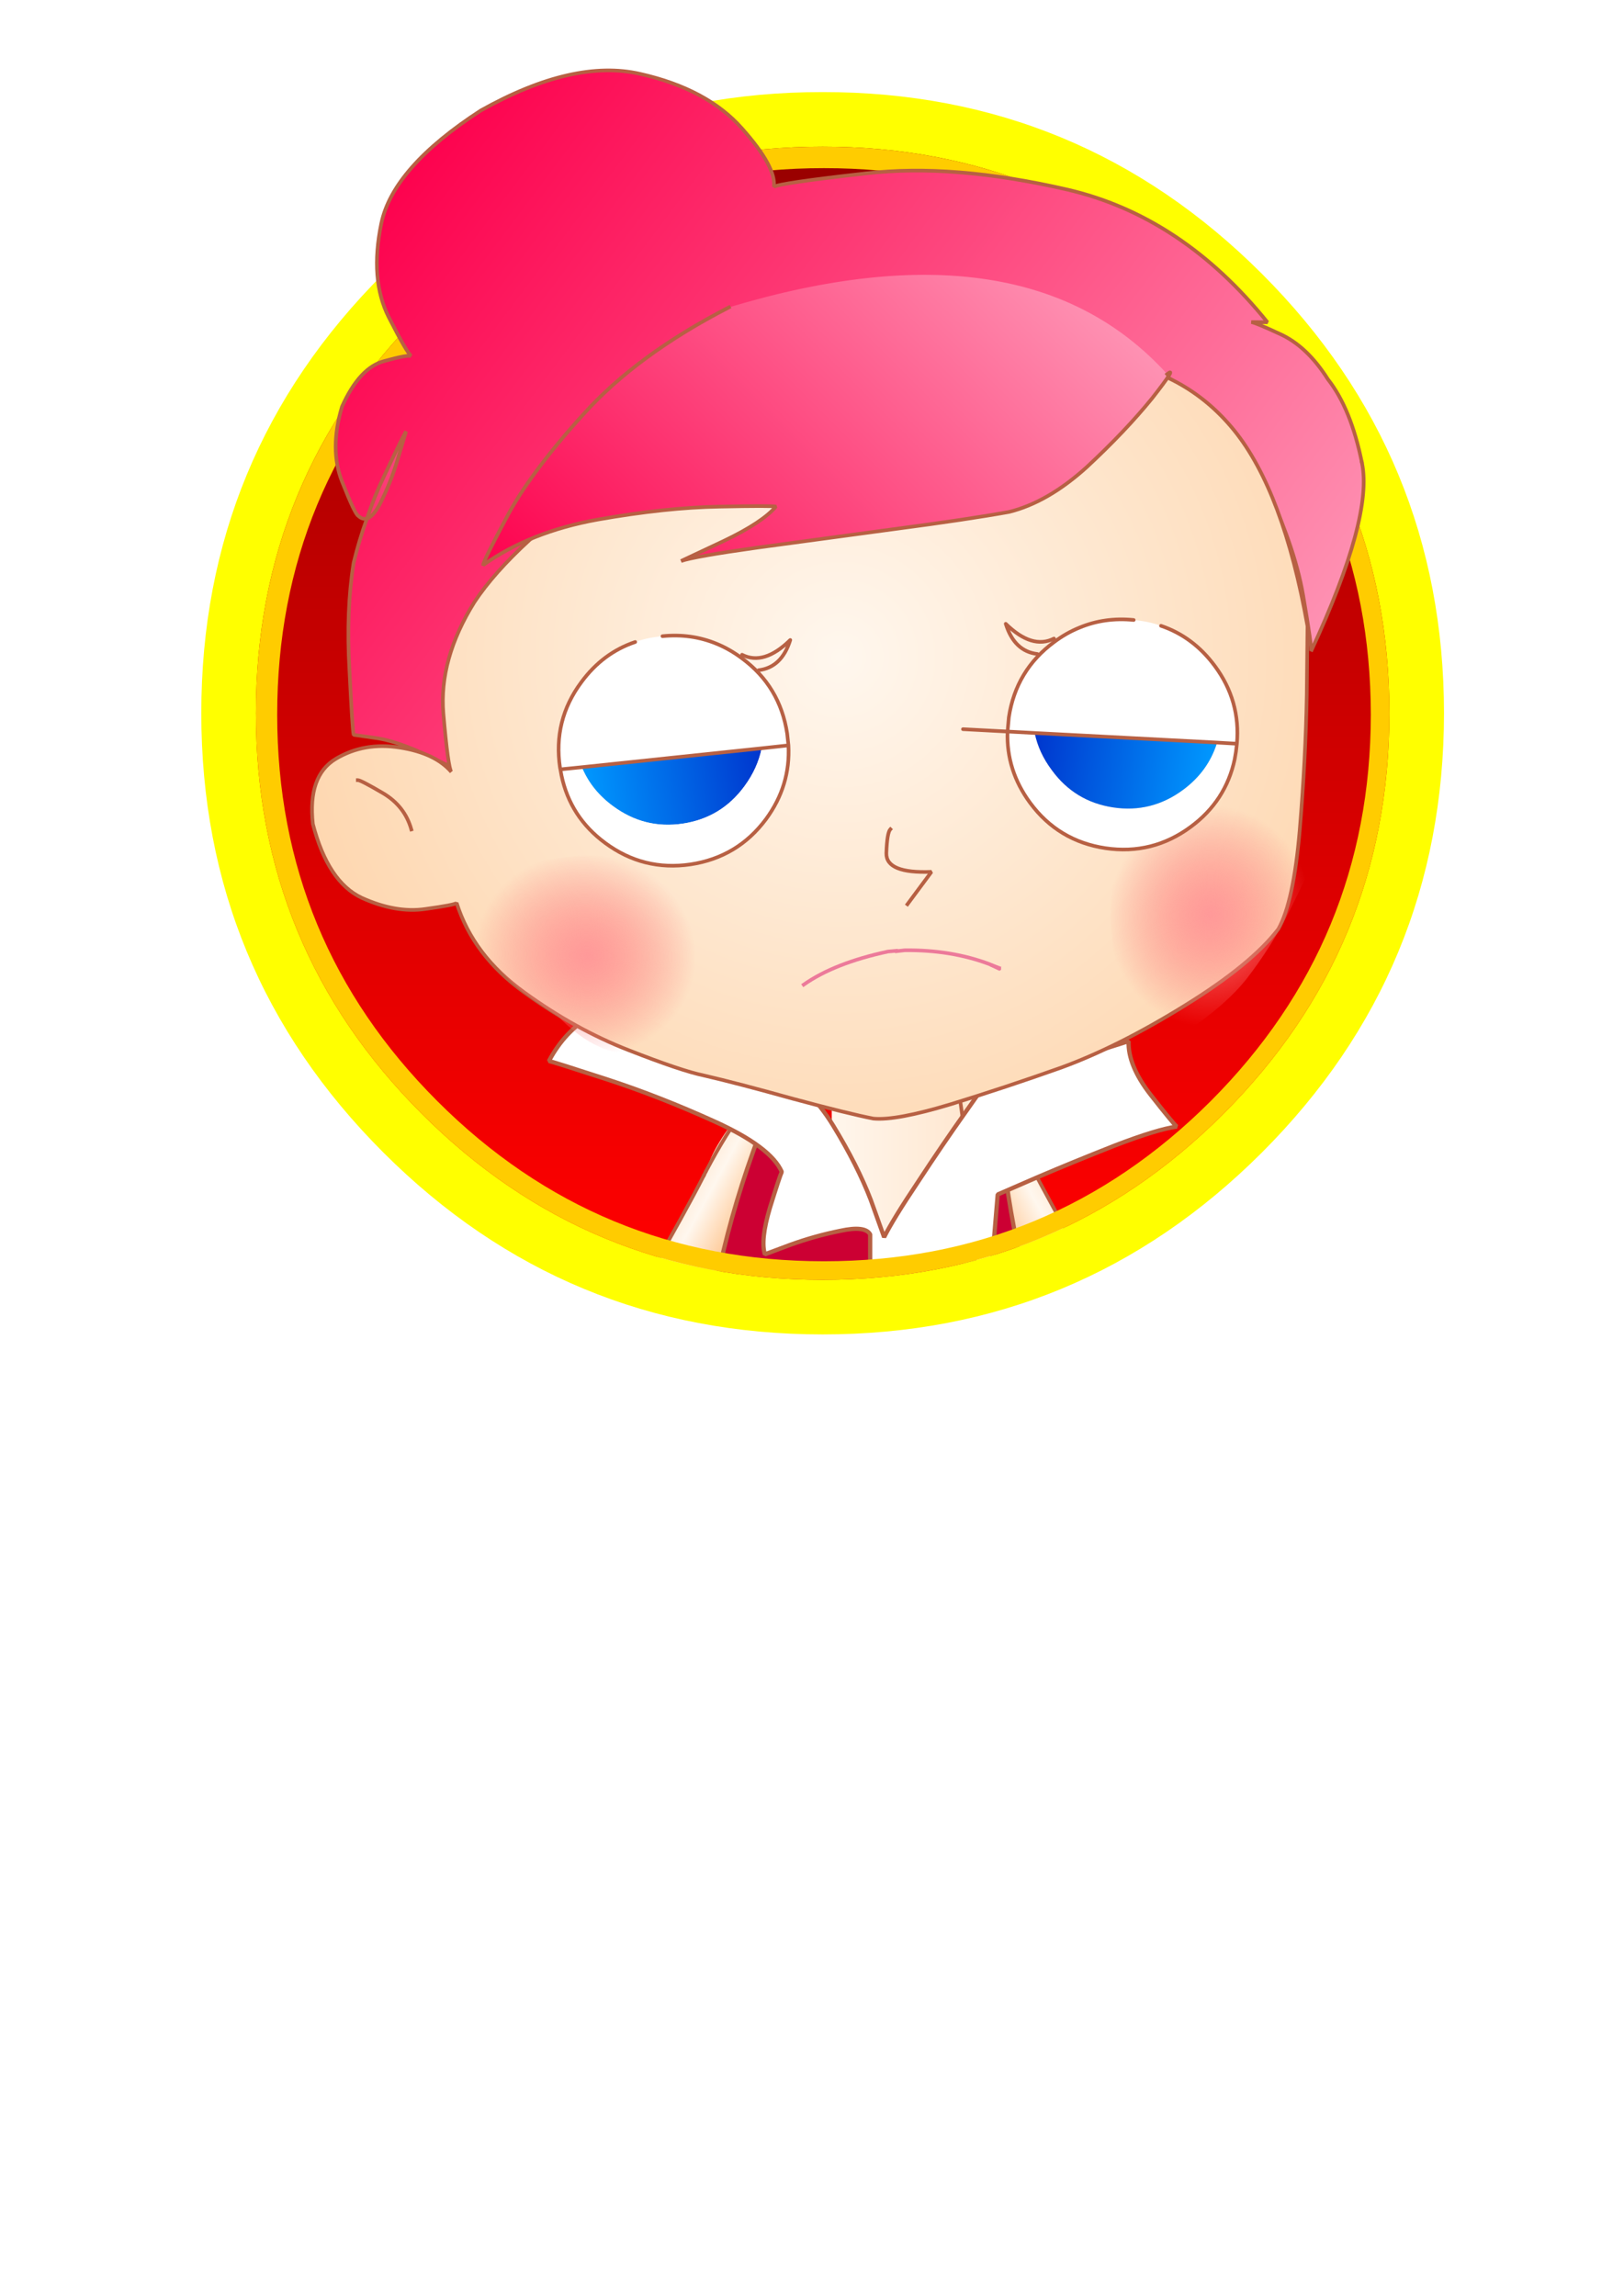 <?xml version="1.0" encoding="UTF-8" standalone="no"?>
<svg xmlns:xlink="http://www.w3.org/1999/xlink" height="630.8px" width="446.15px" xmlns="http://www.w3.org/2000/svg">
  <g transform="matrix(1.0, 0.0, 0.0, 1.0, 87.4, 380.8)">
    <use height="62.35" transform="matrix(1.0, 0.0, 0.0, 1.0, 47.1, 13.8)" width="184.85" xlink:href="#shape0"/>
    <use height="39.05" transform="matrix(0.933, 0.0, 0.0, 0.932, 74.278, 26.583)" width="146.25" xlink:href="#text0"/>
    <clipPath id="clipPath0" transform="matrix(1.0, 0.0, 0.0, 1.0, -24.6, -349.55)">
      <path d="M278.6 49.3 Q326.35 97.1 326.4 164.7 326.35 232.3 278.6 280.1 230.8 327.9 163.2 327.9 95.6 327.9 47.8 280.1 0.0 232.3 0.0 164.7 0.0 97.1 47.8 49.3 95.6 1.5 163.2 1.55 230.8 1.5 278.6 49.3" fill="#000000" fill-rule="evenodd" stroke="none"/>
    </clipPath>
    <g clip-path="url(#clipPath0)">
      <use height="630.8" transform="matrix(1.0, 0.0, 0.0, 1.0, -87.4, -380.8)" width="446.15" xlink:href="#shape2"/>
      <use height="183.3" transform="matrix(1.162, 0.0, 0.0, 1.162, 62.819, -106.981)" width="149.45" xlink:href="#shape3"/>
    </g>
    <use height="341.35" transform="matrix(1.0, 0.0, 0.0, 1.0, -32.1, -355.5)" width="341.4" xlink:href="#shape4"/>
    <use height="289.05" transform="matrix(1.0, 0.0, 0.0, 1.0, -2.2, -361.95)" width="289.95" xlink:href="#shape5"/>
  </g>
  <defs>
    <g id="shape2" transform="matrix(1.0, 0.0, 0.0, 1.0, 62.8, 31.25)">
      <path d="M383.35 -31.25 L383.35 384.85 -62.8 384.85 -62.8 -31.25 383.35 -31.25" fill="url(#gradient0)" fill-rule="evenodd" stroke="none"/>
      <path d="M165.7 268.7 Q171.35 269.9 177.85 269.7 192.3 269.25 203.5 266.6 L206.85 265.8 207.6 284.5 Q208.2 303.75 210.45 310.4 L211.1 312.45 210.25 317.2 Q207.8 332.25 206.05 347.2 L205.0 356.75 204.95 357.25 165.7 357.25 165.7 268.7" fill="url(#gradient1)" fill-rule="evenodd" stroke="none"/>
      <path d="M146.95 364.65 L146.95 364.55 147.05 364.65 146.95 364.65" fill="url(#gradient2)" fill-rule="evenodd" stroke="none"/>
      <path d="M146.95 364.65 L147.05 364.65 Q148.55 365.6 148.95 365.6 151.55 365.6 158.05 375.8 164.55 385.95 167.75 400.75 170.8 415.45 165.8 429.4 163.95 430.6 160.8 447.9 157.7 464.8 157.5 473.7 157.15 490.8 157.25 513.15 157.35 535.45 157.7 553.15 157.95 570.85 158.3 574.0 158.65 579.3 156.2 586.8 153.65 594.3 150.45 596.65 147.9 597.2 149.15 587.25 L151.25 570.85 Q151.55 565.9 150.05 544.0 L146.85 501.0 145.0 477.2 141.75 453.95 Q138.75 433.7 137.25 412.45 136.9 392.2 142.0 378.7 145.8 368.75 146.95 364.65" fill="url(#gradient3)" fill-rule="evenodd" stroke="none"/>
      <path d="M147.05 364.65 L146.95 364.55 146.95 364.65 Q145.8 368.75 142.0 378.7 136.9 392.2 137.25 412.45 138.75 433.7 141.75 453.95 L145.0 477.2 146.85 501.0 150.05 544.0 Q151.55 565.9 151.25 570.85 L149.15 587.25 Q147.9 597.2 150.45 596.65 153.65 594.3 156.2 586.8 158.65 579.3 158.3 574.0 157.95 570.85 157.7 553.15 157.35 535.45 157.25 513.15 157.15 490.8 157.5 473.7 157.7 464.8 160.8 447.9 163.95 430.6 165.8 429.4 170.8 415.45 167.75 400.75 164.55 385.95 158.05 375.8 151.55 365.6 148.95 365.6 148.55 365.6 147.05 364.65" fill="none" stroke="#b76043" stroke-linecap="round" stroke-linejoin="bevel" stroke-width="1.0"/>
      <path d="M158.3 570.85 Q160.25 581.15 159.8 581.0 159.8 582.4 157.45 591.1 154.95 599.85 149.7 598.95 144.65 596.65 144.15 594.45 143.6 592.15 145.0 588.75 L148.7 576.5 151.25 567.7 Q151.55 567.25 154.15 566.6 156.8 566.0 158.3 570.85" fill="#7a367e" fill-rule="evenodd" stroke="none"/>
      <path d="M158.3 570.85 Q160.25 581.15 159.8 581.0 159.8 582.4 157.45 591.1 154.95 599.85 149.7 598.95 144.65 596.65 144.15 594.45 143.6 592.15 145.0 588.75 L148.7 576.5 151.25 567.7 Q151.55 567.25 154.15 566.6 156.8 566.0 158.3 570.85 Z" fill="none" stroke="#b76043" stroke-linecap="square" stroke-linejoin="bevel" stroke-width="1.0"/>
      <path d="M197.0 364.55 L205.0 365.35 Q210.35 376.35 210.8 393.45 211.25 411.4 209.05 427.45 206.95 443.4 205.1 448.4 203.5 453.95 201.5 475.0 199.55 496.05 198.05 517.45 196.65 538.8 196.55 545.15 L196.8 562.5 Q197.05 571.75 196.55 576.3 195.5 579.65 191.95 576.05 L188.0 571.65 187.2 557.9 185.9 530.05 Q185.25 515.2 185.6 508.5 185.95 502.05 185.8 488.75 L185.2 461.55 184.85 439.75 Q184.4 429.3 179.55 428.85 174.7 428.3 177.0 402.25 179.2 376.1 185.45 370.2 191.7 364.3 197.0 364.55" fill="url(#gradient4)" fill-rule="evenodd" stroke="none"/>
      <path d="M197.0 364.55 L205.0 365.35 Q210.35 376.35 210.8 393.45 211.25 411.4 209.05 427.45 206.95 443.4 205.1 448.4 203.5 453.95 201.5 475.0 199.55 496.05 198.05 517.45 196.65 538.8 196.55 545.15 L196.8 562.5 Q197.05 571.75 196.55 576.3 195.5 579.65 191.95 576.05 L188.0 571.65 187.2 557.9 185.9 530.05 Q185.25 515.2 185.6 508.5 185.95 502.05 185.8 488.75 L185.2 461.55 184.85 439.75 Q184.4 429.3 179.55 428.85 174.7 428.3 177.0 402.25 179.2 376.1 185.45 370.2 191.7 364.3 197.0 364.55 Z" fill="none" stroke="#b76043" stroke-linecap="square" stroke-linejoin="bevel" stroke-width="1.0"/>
      <path d="M207.8 574.5 Q211.95 579.35 217.4 583.35 222.25 586.75 220.6 588.7 218.9 590.55 216.7 591.15 212.4 591.9 205.8 590.4 202.35 588.95 197.7 583.05 L192.5 576.3 192.5 580.15 188.6 578.65 187.05 565.35 Q189.25 569.35 193.35 566.6 197.5 563.8 197.95 563.05 L203.4 569.25 207.8 574.5" fill="#7a367e" fill-rule="evenodd" stroke="none"/>
      <path d="M207.8 574.5 L203.4 569.25 197.95 563.05 Q197.5 563.8 193.35 566.6 189.25 569.35 187.05 565.35 L188.6 578.65 192.5 580.15 192.5 576.3 197.7 583.05 Q202.35 588.95 205.8 590.4 212.4 591.9 216.7 591.15 218.9 590.55 220.6 588.7 222.25 586.75 217.4 583.35 211.95 579.35 207.8 574.5 Z" fill="none" stroke="#b76043" stroke-linecap="square" stroke-linejoin="bevel" stroke-width="1.0"/>
      <path d="M141.65 273.7 Q136.9 279.65 131.1 290.65 132.45 286.4 134.9 282.45 137.45 278.15 141.65 273.7" fill="url(#gradient5)" fill-rule="evenodd" stroke="none"/>
      <path d="M131.1 290.65 Q136.9 279.65 141.65 273.7 143.7 271.1 145.55 269.45 147.7 267.55 149.2 266.4 L151.4 264.6 Q150.0 272.65 148.1 287.5 144.3 305.05 132.75 321.25 L132.6 321.4 132.6 321.35 127.45 330.0 120.0 343.15 Q117.85 346.65 109.9 357.7 L93.55 380.1 Q85.25 391.55 82.65 396.2 79.15 402.35 75.4 409.7 71.75 416.85 71.8 423.0 71.95 429.55 68.75 436.1 65.6 442.75 61.9 442.9 59.0 441.7 60.5 435.8 61.85 430.05 60.75 428.45 58.85 428.2 53.9 434.2 L43.45 445.8 Q37.8 450.35 34.25 448.6 30.8 446.95 30.65 446.3 L43.15 433.35 55.8 419.15 Q57.65 416.65 67.55 400.35 L90.4 362.25 114.65 320.65 Q125.8 301.1 130.5 291.85 L131.1 290.65" fill="url(#gradient6)" fill-rule="evenodd" stroke="none"/>
      <path d="M130.5 291.85 Q125.8 301.1 114.65 320.65 L90.4 362.25 67.55 400.35 Q57.65 416.65 55.8 419.15 L43.15 433.35 30.65 446.3 Q30.8 446.95 34.25 448.6 37.8 450.35 43.45 445.8 L53.9 434.2 Q58.85 428.2 60.75 428.45 61.85 430.05 60.5 435.8 59.0 441.7 61.9 442.9 65.6 442.75 68.75 436.1 71.95 429.55 71.8 423.0 71.75 416.85 75.4 409.7 79.15 402.35 82.65 396.2 85.25 391.55 93.55 380.1 L109.9 357.7 Q117.85 346.65 120.0 343.15 L127.45 330.0 132.6 321.35 132.6 321.4 132.75 321.25" fill="none" stroke="#b76043" stroke-linecap="square" stroke-linejoin="bevel" stroke-width="1.0"/>
      <path d="M131.1 290.65 Q136.9 279.65 141.65 273.7" fill="none" stroke="#b76043" stroke-linecap="round" stroke-linejoin="bevel" stroke-width="1.0"/>
      <path d="M131.1 290.65 L130.5 291.85" fill="none" stroke="#b76043" stroke-linecap="round" stroke-linejoin="bevel" stroke-width="1.0"/>
      <path d="M132.75 321.25 Q144.3 305.05 148.1 287.5 150.0 272.65 151.4 264.6 L149.2 266.4 Q147.7 267.55 145.55 269.45 143.7 271.1 141.65 273.7" fill="none" stroke="#b76043" stroke-linecap="square" stroke-linejoin="bevel" stroke-width="1.0"/>
      <path d="M55.75 419.15 Q53.5 425.4 45.5 433.3 37.45 441.15 33.4 443.6 29.5 445.0 25.2 442.35 20.8 439.7 23.75 439.15 28.85 437.8 41.55 429.1 L55.75 419.15" fill="#fee6c2" fill-rule="evenodd" stroke="none"/>
      <path d="M55.75 419.15 L41.55 429.1 Q28.85 437.8 23.75 439.15 20.8 439.7 25.2 442.35 29.5 445.0 33.4 443.6 37.45 441.15 45.5 433.3 53.5 425.4 55.75 419.15 Z" fill="none" stroke="#b76043" stroke-linecap="square" stroke-linejoin="bevel" stroke-width="1.0"/>
      <path d="M219.8 287.7 Q218.45 283.45 216.0 279.5 213.45 275.2 209.25 270.75 214.0 276.7 219.8 287.7" fill="url(#gradient7)" fill-rule="evenodd" stroke="none"/>
      <path d="M209.25 270.75 Q207.2 268.15 205.35 266.5 L201.7 263.45 199.5 261.65 Q200.9 269.7 202.8 284.55 206.6 302.1 218.15 318.3 L218.3 318.45 218.3 318.4 223.45 327.05 230.9 340.2 Q233.05 343.7 241.0 354.75 L257.35 377.15 Q265.65 388.6 268.25 393.25 L275.5 406.75 Q279.15 413.9 279.1 420.05 278.95 426.6 282.15 433.15 285.3 439.8 289.0 439.95 291.9 438.75 290.4 432.85 289.05 427.1 290.15 425.5 292.05 425.25 297.0 431.25 301.9 437.1 307.45 442.85 313.1 447.4 316.65 445.65 320.1 444.0 320.25 443.35 316.65 439.95 307.75 430.4 298.9 420.85 295.1 416.2 293.25 413.7 283.35 397.4 L260.5 359.3 236.25 317.7 Q225.1 298.15 220.4 288.9 L219.8 287.7 Q214.0 276.7 209.25 270.75" fill="url(#gradient8)" fill-rule="evenodd" stroke="none"/>
      <path d="M205.35 266.5 L201.7 263.45 199.5 261.65 Q200.9 269.7 202.8 284.55 206.6 302.1 218.15 318.3 L218.3 318.45 218.3 318.4 223.45 327.05 230.9 340.2 Q233.05 343.7 241.0 354.75 L257.35 377.15 Q265.65 388.6 268.25 393.25 L275.5 406.75 Q279.15 413.9 279.1 420.05 278.95 426.6 282.15 433.15 285.3 439.8 289.0 439.95 291.9 438.75 290.4 432.85 289.05 427.1 290.15 425.5 292.05 425.25 297.0 431.25 301.9 437.1 307.45 442.85 313.1 447.4 316.65 445.65 320.1 444.0 320.25 443.35 316.65 439.95 307.75 430.4 298.9 420.85 295.1 416.2" fill="none" stroke="#b76043" stroke-linecap="square" stroke-linejoin="bevel" stroke-width="1.0"/>
      <path d="M209.25 270.75 Q207.2 268.15 205.35 266.5" fill="none" stroke="#b76043" stroke-linecap="round" stroke-linejoin="bevel" stroke-width="1.0"/>
      <path d="M295.1 416.2 Q293.25 413.7 283.35 397.4 L260.5 359.3 236.25 317.7 Q225.1 298.15 220.4 288.9 L219.8 287.7" fill="none" stroke="#b76043" stroke-linecap="square" stroke-linejoin="bevel" stroke-width="1.0"/>
      <path d="M209.25 270.75 Q214.0 276.7 219.8 287.7" fill="none" stroke="#b76043" stroke-linecap="round" stroke-linejoin="bevel" stroke-width="1.0"/>
      <path d="M295.15 416.2 Q297.4 422.45 305.4 430.35 313.45 438.2 317.5 440.65 321.4 442.05 325.7 439.4 330.1 436.75 327.15 436.2 322.05 434.85 309.35 426.15 L295.15 416.2" fill="#fee6c2" fill-rule="evenodd" stroke="none"/>
      <path d="M295.15 416.2 L309.35 426.15 Q322.05 434.85 327.15 436.2 330.1 436.75 325.7 439.4 321.4 442.05 317.5 440.65 313.45 438.2 305.4 430.35 297.4 422.45 295.15 416.2 Z" fill="none" stroke="#b76043" stroke-linecap="square" stroke-linejoin="bevel" stroke-width="1.0"/>
    </g>
    <linearGradient gradientTransform="matrix(0.0, 0.184, -0.254, 0.0, 155.95, 164.05)" gradientUnits="userSpaceOnUse" id="gradient0" spreadMethod="pad" x1="-819.2" x2="819.2">
      <stop offset="0.0" stop-color="#990000"/>
      <stop offset="1.0" stop-color="#ff0000"/>
    </linearGradient>
    <linearGradient gradientTransform="matrix(-0.09, 0.0, 0.0, -0.058, 166.85, 309.55)" gradientUnits="userSpaceOnUse" id="gradient1" spreadMethod="pad" x1="-819.2" x2="819.2">
      <stop offset="0.008" stop-color="#fed8b4"/>
      <stop offset="0.522" stop-color="#fff7ee"/>
      <stop offset="1.0" stop-color="#fec289"/>
    </linearGradient>
    <linearGradient gradientTransform="matrix(0.004, 0.0, 0.0, 0.142, 151.2, 480.55)" gradientUnits="userSpaceOnUse" id="gradient2" spreadMethod="pad" x1="-819.2" x2="819.2">
      <stop offset="0.008" stop-color="#fed8b4"/>
      <stop offset="0.522" stop-color="#fff7ee"/>
      <stop offset="1.0" stop-color="#fec289"/>
    </linearGradient>
    <linearGradient gradientTransform="matrix(0.007, 0.0, 0.0, 0.142, 151.45, 480.65)" gradientUnits="userSpaceOnUse" id="gradient3" spreadMethod="pad" x1="-819.2" x2="819.2">
      <stop offset="0.008" stop-color="#fed8b4"/>
      <stop offset="0.522" stop-color="#fff7ee"/>
      <stop offset="1.0" stop-color="#fec289"/>
    </linearGradient>
    <linearGradient gradientTransform="matrix(-0.011, 0.0, 0.0, -0.13, 196.2, 471.65)" gradientUnits="userSpaceOnUse" id="gradient4" spreadMethod="pad" x1="-819.2" x2="819.2">
      <stop offset="0.008" stop-color="#fed8b4"/>
      <stop offset="0.522" stop-color="#fff7ee"/>
      <stop offset="1.0" stop-color="#fec289"/>
    </linearGradient>
    <linearGradient gradientTransform="matrix(-0.089, -0.013, 0.008, -0.058, 162.15, 312.9)" gradientUnits="userSpaceOnUse" id="gradient5" spreadMethod="pad" x1="-819.2" x2="819.2">
      <stop offset="0.008" stop-color="#fed8b4"/>
      <stop offset="0.522" stop-color="#fff7ee"/>
      <stop offset="1.0" stop-color="#fec289"/>
    </linearGradient>
    <linearGradient gradientTransform="matrix(0.015, 0.008, -0.063, 0.115, 99.25, 355.3)" gradientUnits="userSpaceOnUse" id="gradient6" spreadMethod="pad" x1="-819.2" x2="819.2">
      <stop offset="0.008" stop-color="#fed8b4"/>
      <stop offset="0.522" stop-color="#fff7ee"/>
      <stop offset="1.0" stop-color="#fec289"/>
    </linearGradient>
    <linearGradient gradientTransform="matrix(0.089, -0.013, -0.008, -0.058, 188.75, 309.95)" gradientUnits="userSpaceOnUse" id="gradient7" spreadMethod="pad" x1="-819.2" x2="819.2">
      <stop offset="0.008" stop-color="#fed8b4"/>
      <stop offset="0.522" stop-color="#fff7ee"/>
      <stop offset="1.0" stop-color="#fec289"/>
    </linearGradient>
    <linearGradient gradientTransform="matrix(-0.015, 0.008, 0.063, 0.115, 251.65, 352.35)" gradientUnits="userSpaceOnUse" id="gradient8" spreadMethod="pad" x1="-819.2" x2="819.2">
      <stop offset="0.008" stop-color="#fed8b4"/>
      <stop offset="0.522" stop-color="#fff7ee"/>
      <stop offset="1.0" stop-color="#fec289"/>
    </linearGradient>
    <g id="shape3" transform="matrix(1.0, 0.0, 0.0, 1.0, 0.5, 0.5)">
      <path d="M120.2 181.4 L97.0 182.25 62.2 180.95 30.6 178.95 16.75 178.0 24.9 161.2 126.3 159.85 137.75 173.95 Q138.2 174.1 135.3 176.4 132.35 178.65 120.2 181.4" fill="url(#gradient9)" fill-rule="evenodd" stroke="none"/>
      <path d="M120.2 181.4 Q132.35 178.65 135.3 176.4 138.2 174.1 137.75 173.95 L126.3 159.85 24.9 161.2 16.75 178.0 30.6 178.95 62.2 180.95 97.0 182.25 120.2 181.4 Z" fill="none" stroke="#b76043" stroke-linecap="square" stroke-linejoin="bevel" stroke-width="1.0"/>
      <path d="M48.25 36.25 Q53.8 20.7 54.4 19.5 54.55 34.7 60.55 42.75 66.55 50.8 72.6 53.7 78.45 56.4 79.1 56.4 L91.35 53.7 Q96.05 52.15 99.35 44.15 102.65 36.1 104.35 28.45 L106.1 20.15 Q107.2 50.5 116.65 81.05 126.2 111.65 135.6 132.25 145.0 152.95 145.7 153.8 139.1 157.05 118.7 161.45 98.25 165.85 76.55 168.6 62.15 169.95 44.75 166.45 27.45 162.95 14.65 158.85 1.9 154.85 1.3 154.45 11.45 147.05 19.45 130.05 27.45 113.05 32.65 95.15 37.85 77.25 39.6 67.2 42.7 51.8 48.25 36.25" fill="url(#gradient10)" fill-rule="evenodd" stroke="none"/>
      <path d="M48.25 36.25 Q42.7 51.8 39.6 67.2 37.85 77.25 32.65 95.15 27.45 113.05 19.45 130.05 11.45 147.05 1.3 154.45 1.9 154.85 14.65 158.85 27.45 162.95 44.75 166.45 62.15 169.95 76.55 168.6 98.25 165.85 118.7 161.45 139.1 157.05 145.7 153.8 145.0 152.95 135.6 132.25 126.2 111.65 116.65 81.05 107.2 50.5 106.1 20.15 L104.35 28.45 Q102.65 36.1 99.35 44.15 96.05 52.15 91.35 53.7 L79.1 56.4 Q78.45 56.4 72.6 53.7 66.55 50.8 60.55 42.75 54.55 34.7 54.4 19.5 53.8 20.7 48.25 36.25 Z" fill="none" stroke="#b76043" stroke-linecap="square" stroke-linejoin="bevel" stroke-width="1.0"/>
      <path d="M123.35 14.4 L137.05 10.05 Q136.85 15.75 142.2 22.65 147.6 29.55 148.45 30.25 143.9 30.85 133.85 34.7 123.95 38.6 115.3 42.3 L106.1 46.3 104.75 62.5 98.2 62.1 Q92.15 61.8 86.6 61.8 76.25 62.8 75.95 63.75 L75.95 55.75 Q74.8 53.6 68.85 54.9 62.9 56.1 57.2 58.15 L51.05 60.45 Q50.0 57.0 52.25 49.45 54.6 41.85 55.05 40.95 52.5 35.1 39.3 29.1 26.1 23.1 13.5 19.0 0.9 14.9 0.0 14.75 3.75 7.65 10.25 3.85 16.75 0.05 17.45 0.0 L29.8 5.8 Q41.35 11.3 53.7 16.75 61.5 20.7 67.2 30.0 72.95 39.4 76.1 47.6 L79.25 56.4 Q81.3 52.25 87.25 43.35 93.05 34.5 98.45 26.9 L104.15 18.8 Q111.05 18.25 123.35 14.4" fill="#ffffff" fill-rule="evenodd" stroke="none"/>
      <path d="M123.35 14.4 Q111.05 18.25 104.15 18.8 L98.45 26.9 Q93.05 34.5 87.25 43.35 81.3 52.25 79.25 56.4 L76.1 47.6 Q72.95 39.4 67.2 30.0 61.5 20.7 53.7 16.75 41.35 11.3 29.8 5.8 L17.45 0.0 Q16.75 0.05 10.25 3.85 3.75 7.65 0.0 14.75 0.9 14.9 13.5 19.0 26.1 23.1 39.3 29.1 52.5 35.1 55.05 40.95 54.6 41.85 52.25 49.45 50.0 57.0 51.05 60.45 L57.2 58.15 Q62.9 56.1 68.85 54.9 74.8 53.6 75.95 55.75 L75.95 63.75 Q76.25 62.8 86.6 61.8 92.15 61.8 98.2 62.1 L104.75 62.5 106.1 46.3 115.3 42.3 Q123.95 38.6 133.85 34.7 143.9 30.85 148.45 30.25 147.6 29.55 142.2 22.65 136.85 15.75 137.05 10.05 L123.35 14.4 Z" fill="none" stroke="#b76043" stroke-linecap="square" stroke-linejoin="bevel" stroke-width="1.0"/>
    </g>
    <linearGradient gradientTransform="matrix(0.0, 0.055, -0.074, 0.0, 86.1, 136.6)" gradientUnits="userSpaceOnUse" id="gradient9" spreadMethod="pad" x1="-819.2" x2="819.2">
      <stop offset="0.0" stop-color="#cc0033"/>
      <stop offset="1.0" stop-color="#7e58da"/>
    </linearGradient>
    <linearGradient gradientTransform="matrix(0.0, 0.06, -0.088, 0.0, 73.5, 112.3)" gradientUnits="userSpaceOnUse" id="gradient10" spreadMethod="pad" x1="-819.2" x2="819.2">
      <stop offset="0.0" stop-color="#cc0033"/>
      <stop offset="1.0" stop-color="#7e58da"/>
    </linearGradient>
    <g id="shape4" transform="matrix(1.0, 0.0, 0.0, 1.0, 7.5, 5.95)">
      <path d="M273.3 54.6 Q227.7 9.0 163.2 9.05 98.7 9.0 53.1 54.6 7.5 100.2 7.5 164.7 7.5 229.2 53.1 274.8 98.7 320.4 163.2 320.4 227.7 320.4 273.3 274.8 318.85 229.2 318.9 164.7 318.85 100.2 273.3 54.6 M283.9 285.4 Q233.9 335.4 163.2 335.4 92.5 335.4 42.5 285.4 -7.5 235.4 -7.5 164.7 -7.5 94.0 42.5 44.0 92.5 -6.0 163.2 -5.95 233.9 -6.0 283.9 44.0 333.85 94.0 333.9 164.7 333.85 235.4 283.9 285.4" fill="#ffff00" fill-rule="evenodd" stroke="none"/>
      <path d="M273.3 54.6 Q318.85 100.2 318.9 164.7 318.85 229.2 273.3 274.8 227.7 320.4 163.2 320.4 98.7 320.4 53.1 274.8 7.5 229.2 7.5 164.7 7.5 100.2 53.1 54.6 98.7 9.0 163.2 9.05 227.7 9.0 273.3 54.6 M163.55 14.95 Q101.35 14.9 57.35 58.9 13.35 102.85 13.35 165.1 13.35 227.3 57.35 271.3 101.35 315.3 163.55 315.3 225.75 315.3 269.8 271.3 313.7 227.3 313.8 165.1 313.7 102.85 269.8 58.9 225.75 14.9 163.55 14.95" fill="#ffcc00" fill-rule="evenodd" stroke="none"/>
    </g>
    <g id="shape5" transform="matrix(1.0, 0.0, 0.0, 1.0, 2.2, 361.95)">
      <path d="M13.4 -238.3 Q15.4 -244.3 18.15 -250.05 23.55 -261.45 24.15 -262.25 L21.9 -254.75 Q19.9 -248.0 16.9 -242.2 15.05 -238.8 13.4 -238.3" fill="url(#gradient11)" fill-rule="evenodd" stroke="none"/>
      <path d="M286.75 -253.65 Q289.9 -238.75 272.75 -201.8 273.1 -202.65 270.6 -217.2 268.1 -231.65 259.2 -249.5 250.3 -267.35 231.35 -278.35 L206.95 -274.6 Q183.6 -270.95 151.3 -263.95 119.05 -257.05 91.0 -247.35 62.95 -237.55 52.4 -225.45 51.8 -225.0 46.7 -215.25 41.7 -205.5 40.45 -192.6 39.15 -179.75 49.75 -169.9 50.1 -169.3 46.9 -167.9 43.75 -166.45 33.7 -171.45 23.25 -176.75 16.65 -177.9 L9.75 -178.9 Q9.4 -180.4 8.6 -196.75 7.65 -213.05 9.75 -226.15 11.25 -232.35 13.4 -238.3 12.15 -238.0 11.05 -239.05 10.15 -239.4 6.6 -248.4 3.05 -257.3 6.55 -269.05 11.4 -279.85 18.2 -281.6 24.7 -283.4 25.6 -282.95 24.45 -283.75 19.4 -293.65 14.15 -304.0 17.35 -319.4 20.55 -334.8 44.7 -350.45 70.15 -364.7 88.45 -360.5 106.85 -356.35 116.4 -345.55 125.9 -334.9 125.2 -329.45 126.45 -330.45 150.45 -333.15 174.4 -335.95 205.85 -328.7 237.3 -321.4 260.8 -292.25 L256.35 -292.3 Q257.65 -292.1 264.2 -289.05 271.65 -285.7 277.4 -276.6 283.75 -268.55 286.75 -253.65 M13.4 -238.3 Q15.05 -238.8 16.9 -242.2 19.9 -248.0 21.9 -254.75 L24.15 -262.25 Q23.55 -261.45 18.15 -250.05 15.4 -244.3 13.4 -238.3" fill="url(#gradient12)" fill-rule="evenodd" stroke="none"/>
      <path d="M286.75 -253.65 Q289.9 -238.75 272.75 -201.8 273.1 -202.65 270.6 -217.2 268.1 -231.65 259.2 -249.5 250.3 -267.35 231.35 -278.35 L206.95 -274.6 Q183.6 -270.95 151.3 -263.95 119.05 -257.05 91.0 -247.35 62.95 -237.55 52.4 -225.45 51.8 -225.0 46.7 -215.25 41.7 -205.5 40.45 -192.6 39.15 -179.75 49.75 -169.9 50.1 -169.3 46.9 -167.9 43.75 -166.45 33.7 -171.45 23.25 -176.75 16.65 -177.9 L9.75 -178.9 Q9.4 -180.4 8.6 -196.75 7.65 -213.05 9.75 -226.15 11.25 -232.35 13.4 -238.3" fill="none" stroke="#b76043" stroke-linecap="square" stroke-linejoin="bevel" stroke-width="1.0"/>
      <path d="M13.4 -238.3 Q12.15 -238.0 11.05 -239.05 10.15 -239.4 6.6 -248.4 3.05 -257.3 6.55 -269.05 11.4 -279.85 18.2 -281.6 24.7 -283.4 25.6 -282.95 24.45 -283.75 19.4 -293.65 14.15 -304.0 17.35 -319.4 20.55 -334.8 44.7 -350.45 70.15 -364.7 88.45 -360.5 106.85 -356.35 116.4 -345.55 125.9 -334.9 125.2 -329.45 126.45 -330.45 150.45 -333.15 174.4 -335.95 205.85 -328.7 237.3 -321.4 260.8 -292.25 L256.35 -292.3 Q257.65 -292.1 264.2 -289.05 271.65 -285.7 277.4 -276.6 283.75 -268.55 286.75 -253.65" fill="none" stroke="#b76043" stroke-linecap="round" stroke-linejoin="bevel" stroke-width="1.0"/>
      <path d="M13.4 -238.3 Q15.4 -244.3 18.15 -250.05 23.55 -261.45 24.15 -262.25 L21.9 -254.75 Q19.9 -248.0 16.9 -242.2 15.05 -238.8 13.4 -238.3" fill="none" stroke="#b76043" stroke-linecap="round" stroke-linejoin="bevel" stroke-width="1.0"/>
      <path d="M251.65 -262.55 Q265.2 -245.8 271.8 -208.75 L271.6 -189.85 Q271.3 -172.35 269.65 -152.55 267.95 -132.95 263.8 -125.55 256.35 -115.8 238.15 -104.55 219.85 -93.2 204.1 -87.45 188.75 -82.0 173.8 -77.4 158.75 -72.85 152.55 -73.45 145.85 -74.75 130.45 -78.9 115.05 -83.2 105.95 -85.3 99.85 -86.55 85.3 -92.25 70.65 -97.95 56.6 -108.15 42.6 -118.25 38.05 -132.7 37.5 -132.15 29.5 -131.05 21.4 -129.85 12.0 -134.1 2.7 -138.45 -1.45 -154.4 -2.9 -167.65 4.85 -172.3 12.65 -176.95 22.4 -175.4 32.1 -173.9 36.6 -168.7 35.7 -169.8 34.4 -184.75 33.15 -199.7 42.95 -215.4 53.55 -231.4 82.15 -251.4 110.75 -271.3 160.3 -279.55 193.3 -284.65 215.7 -282.0 238.1 -279.25 251.65 -262.55" fill="url(#gradient13)" fill-rule="evenodd" stroke="none"/>
      <path d="M251.65 -262.55 Q265.2 -245.8 271.8 -208.75 L271.6 -189.85 Q271.3 -172.35 269.65 -152.55 267.95 -132.95 263.8 -125.55 256.35 -115.8 238.15 -104.55 219.85 -93.2 204.1 -87.45 188.75 -82.0 173.8 -77.4 158.75 -72.85 152.55 -73.45 145.85 -74.75 130.45 -78.9 115.05 -83.2 105.95 -85.3 99.85 -86.55 85.3 -92.25 70.65 -97.95 56.6 -108.15 42.6 -118.25 38.05 -132.7 37.5 -132.15 29.5 -131.05 21.4 -129.85 12.0 -134.1 2.7 -138.45 -1.45 -154.4 -2.9 -167.65 4.85 -172.3 12.65 -176.95 22.4 -175.4 32.1 -173.9 36.6 -168.7 35.7 -169.8 34.4 -184.75 33.15 -199.7 42.95 -215.4 53.55 -231.4 82.15 -251.4 110.75 -271.3 160.3 -279.55 193.3 -284.65 215.7 -282.0 238.1 -279.25 251.65 -262.55 Z" fill="none" stroke="#b76043" stroke-linecap="square" stroke-linejoin="bevel" stroke-width="1.0"/>
      <path d="M10.9 -166.45 Q11.7 -166.45 17.75 -162.9 23.8 -159.35 25.6 -152.9" fill="none" stroke="#b76043" stroke-linecap="square" stroke-linejoin="bevel" stroke-width="1.0"/>
      <path d="M233.25 -278.0 Q236.2 -280.4 229.1 -271.35 221.75 -262.3 211.15 -252.45 200.5 -242.8 189.85 -240.15 178.55 -238.1 158.45 -235.45 L120.75 -230.35 Q103.25 -227.9 99.7 -226.65 L111.5 -232.2 Q122.05 -237.25 125.75 -241.6 124.9 -241.9 110.25 -241.6 95.6 -241.35 76.85 -238.05 58.25 -234.7 45.35 -225.55 45.15 -226.2 51.65 -238.4 58.0 -250.55 72.85 -266.95 87.6 -283.35 112.85 -296.35 194.35 -320.9 233.25 -278.0" fill="url(#gradient14)" fill-rule="evenodd" stroke="none"/>
      <path d="M233.25 -278.0 Q236.2 -280.4 229.1 -271.35 221.75 -262.3 211.15 -252.45 200.5 -242.8 189.85 -240.15 178.55 -238.1 158.45 -235.45 L120.75 -230.35 Q103.25 -227.9 99.7 -226.65 L111.5 -232.2 Q122.05 -237.25 125.75 -241.6 124.9 -241.9 110.25 -241.6 95.6 -241.35 76.85 -238.05 58.25 -234.7 45.35 -225.55 45.15 -226.2 51.65 -238.4 58.0 -250.55 72.85 -266.95 87.6 -283.35 112.85 -296.35" fill="none" stroke="#b76043" stroke-linecap="square" stroke-linejoin="bevel" stroke-width="1.0"/>
      <path d="M157.2 -152.95 Q156.3 -152.05 156.1 -146.35 156.0 -140.75 168.5 -141.25 L161.9 -132.35" fill="none" stroke="#b76043" stroke-linecap="square" stroke-linejoin="bevel" stroke-width="1.0"/>
      <path d="M265.55 -160.95 Q273.65 -155.5 275.5 -153.2 277.25 -151.05 266.6 -130.0 261.9 -120.75 255.15 -111.95 249.4 -104.65 238.2 -97.15 235.7 -95.5 233.55 -96.45 232.25 -97.1 226.5 -101.55 219.05 -107.15 217.75 -127.0 216.95 -140.8 223.8 -151.4 230.65 -162.05 244.0 -164.25 257.35 -166.45 265.55 -160.95" fill="url(#gradient15)" fill-rule="evenodd" stroke="none"/>
      <path d="M95.8 -139.55 Q106.4 -132.7 108.55 -119.4 109.65 -113.15 109.0 -108.05 88.8 -78.15 65.85 -101.6 61.0 -104.65 56.25 -108.2 49.0 -114.0 41.6 -125.2 39.9 -127.65 40.9 -129.85 L45.9 -136.9 Q49.55 -141.75 59.35 -144.0 L69.05 -145.45 71.4 -145.6 Q85.2 -146.4 95.8 -139.55" fill="url(#gradient16)" fill-rule="evenodd" stroke="none"/>
      <path d="M121.85 -175.2 Q120.75 -169.7 117.1 -164.75 110.75 -156.1 100.2 -154.5 89.65 -152.9 80.95 -159.35 75.05 -163.7 72.45 -170.0 L121.85 -175.2" fill="url(#gradient17)" fill-rule="evenodd" stroke="none"/>
      <path d="M87.1 -204.4 Q89.65 -205.35 92.5 -205.75 L94.6 -206.0 Q102.5 -206.8 109.5 -203.9 113.05 -202.45 116.4 -199.95 126.9 -192.2 128.85 -179.25 L129.2 -176.0 Q129.8 -164.95 123.05 -155.75 115.25 -145.25 102.3 -143.3 89.4 -141.4 78.9 -149.15 69.25 -156.25 66.85 -167.75 L66.55 -169.4 66.45 -169.85 Q64.5 -182.85 72.3 -193.35 78.2 -201.4 87.1 -204.4 M129.2 -176.0 L121.85 -175.2 129.2 -176.0 M72.45 -170.0 Q75.05 -163.7 80.95 -159.35 89.65 -152.9 100.2 -154.5 110.75 -156.1 117.1 -164.75 120.75 -169.7 121.85 -175.2 L72.45 -170.0 66.55 -169.4 72.45 -170.0" fill="#ffffff" fill-rule="evenodd" stroke="none"/>
      <path d="M94.6 -206.0 Q102.5 -206.8 109.5 -203.9 113.05 -202.45 116.4 -199.95 126.9 -192.2 128.85 -179.25 L129.2 -176.0 Q129.8 -164.95 123.05 -155.75 115.25 -145.25 102.3 -143.3 89.4 -141.4 78.9 -149.15 69.25 -156.25 66.85 -167.75 L66.55 -169.4 66.45 -169.85 Q64.5 -182.85 72.3 -193.35 78.2 -201.4 87.1 -204.4 M121.85 -175.2 L129.2 -176.0 M72.45 -170.0 L66.55 -169.4 M72.45 -170.0 L121.85 -175.2" fill="none" stroke="#b76043" stroke-linecap="round" stroke-linejoin="round" stroke-width="1.0"/>
      <path d="M116.45 -200.9 Q122.45 -197.85 129.7 -204.95 127.35 -197.4 121.0 -196.65" fill="none" stroke="#b76043" stroke-linecap="round" stroke-linejoin="round" stroke-width="1.0"/>
      <path d="M224.05 -210.45 L226.1 -210.2 Q228.95 -209.8 231.55 -208.85 240.4 -205.85 246.35 -197.8 253.45 -188.2 252.4 -176.45 L246.4 -176.8 252.4 -176.45 252.15 -174.3 251.8 -172.2 Q249.35 -160.7 239.7 -153.6 229.2 -145.85 216.3 -147.75 203.35 -149.7 195.6 -160.2 189.0 -169.15 189.4 -179.8 L189.75 -183.7 Q191.7 -196.65 202.2 -204.4 205.55 -206.9 209.15 -208.35 216.1 -211.25 224.05 -210.45 M196.85 -179.4 L189.4 -179.8 196.85 -179.4 Q197.95 -174.0 201.55 -169.2 207.85 -160.55 218.4 -158.95 228.95 -157.35 237.65 -163.8 244.4 -168.8 246.85 -176.4 L246.4 -176.8 196.85 -179.4" fill="#ffffff" fill-rule="evenodd" stroke="none"/>
      <path d="M196.85 -179.4 L246.4 -176.8 246.85 -176.4 Q244.4 -168.8 237.65 -163.8 228.95 -157.35 218.4 -158.95 207.85 -160.55 201.55 -169.2 197.95 -174.0 196.85 -179.4" fill="url(#gradient18)" fill-rule="evenodd" stroke="none"/>
      <path d="M224.05 -210.45 Q216.1 -211.25 209.15 -208.35 205.55 -206.9 202.2 -204.4 191.7 -196.65 189.75 -183.7 L189.4 -179.8 196.85 -179.4 246.4 -176.8 252.4 -176.45 Q253.45 -188.2 246.35 -197.8 240.4 -205.85 231.55 -208.85 M189.4 -179.8 Q189.0 -169.15 195.6 -160.2 203.35 -149.7 216.3 -147.75 229.2 -145.85 239.7 -153.6 249.35 -160.7 251.8 -172.2 L252.15 -174.3 252.4 -176.45 M177.15 -180.45 L189.4 -179.8" fill="none" stroke="#b76043" stroke-linecap="round" stroke-linejoin="round" stroke-width="1.0"/>
      <path d="M246.4 -176.8 L246.85 -176.4" fill="none" stroke="#b76043" stroke-linecap="round" stroke-linejoin="round" stroke-width="0.05"/>
      <path d="M202.15 -205.35 Q196.15 -202.3 188.9 -209.4 191.25 -201.85 197.6 -201.1" fill="none" stroke="#b76043" stroke-linecap="round" stroke-linejoin="round" stroke-width="1.0"/>
      <path d="M158.8 -119.55 L156.55 -119.35 Q141.85 -116.2 133.4 -110.25" fill="none" stroke="#ec7a9a" stroke-linecap="square" stroke-linejoin="bevel" stroke-width="1.0"/>
      <path d="M187.05 -114.85 L184.95 -115.65 184.4 -115.9 Q173.9 -119.85 161.15 -119.7 L158.95 -119.45" fill="none" stroke="#ec7a9a" stroke-linecap="square" stroke-linejoin="bevel" stroke-width="1.0"/>
      <path d="M184.95 -115.65 L187.05 -114.65 187.15 -114.6" fill="none" stroke="#ec7a9a" stroke-linecap="round" stroke-linejoin="bevel" stroke-width="1.0"/>
    </g>
    <radialGradient cx="0" cy="0" gradientTransform="matrix(0.288, -0.043, 0.043, 0.288, 226.0, -277.45)" gradientUnits="userSpaceOnUse" id="gradient11" r="819.2" spreadMethod="pad">
      <stop offset="0.0" stop-color="#fe9ab9"/>
      <stop offset="0.353" stop-color="#fd024e"/>
      <stop offset="0.69" stop-color="#fe92b3"/>
      <stop offset="1.0" stop-color="#fd024e"/>
    </radialGradient>
    <linearGradient gradientTransform="matrix(-0.136, -0.102, 0.09, -0.12, 129.55, -242.1)" gradientUnits="userSpaceOnUse" id="gradient12" spreadMethod="pad" x1="-819.2" x2="819.2">
      <stop offset="0.0" stop-color="#fe92b3"/>
      <stop offset="1.0" stop-color="#fd024e"/>
    </linearGradient>
    <radialGradient cx="0" cy="0" gradientTransform="matrix(0.271, -0.041, 0.041, 0.271, 143.35, -200.2)" gradientUnits="userSpaceOnUse" id="gradient13" r="819.2" spreadMethod="pad">
      <stop offset="0.0" stop-color="#fff7ee"/>
      <stop offset="1.0" stop-color="#fdc893"/>
    </radialGradient>
    <linearGradient gradientTransform="matrix(-0.073, 0.074, -0.047, -0.047, 137.05, -254.8)" gradientUnits="userSpaceOnUse" id="gradient14" spreadMethod="pad" x1="-819.2" x2="819.2">
      <stop offset="0.0" stop-color="#fe92b3"/>
      <stop offset="1.0" stop-color="#fd024e"/>
    </linearGradient>
    <radialGradient cx="0" cy="0" fx="16.0" fy="0" gradientTransform="matrix(0.009, -0.036, 0.033, 0.009, 244.95, -129.05)" gradientUnits="userSpaceOnUse" id="gradient15" r="819.2" spreadMethod="pad">
      <stop offset="0.0" stop-color="#ff9999"/>
      <stop offset="1.0" stop-color="#fe7070" stop-opacity="0.0"/>
    </radialGradient>
    <radialGradient cx="0" cy="0" fx="16.0" fy="0" gradientTransform="matrix(0.036, 0.009, -0.009, 0.033, 73.35, -118.4)" gradientUnits="userSpaceOnUse" id="gradient16" r="819.2" spreadMethod="pad">
      <stop offset="0.0" stop-color="#ff9999"/>
      <stop offset="1.0" stop-color="#fe7070" stop-opacity="0.0"/>
    </radialGradient>
    <linearGradient gradientTransform="matrix(0.031, -0.005, 0.005, 0.031, 96.25, -180.05)" gradientUnits="userSpaceOnUse" id="gradient17" spreadMethod="pad" x1="-819.2" x2="819.2">
      <stop offset="0.0" stop-color="#0099ff"/>
      <stop offset="1.0" stop-color="#0033cc"/>
    </linearGradient>
    <linearGradient gradientTransform="matrix(-0.031, -0.005, -0.005, 0.031, 222.35, -184.5)" gradientUnits="userSpaceOnUse" id="gradient18" spreadMethod="pad" x1="-819.2" x2="819.2">
      <stop offset="0.0" stop-color="#0099ff"/>
      <stop offset="1.0" stop-color="#0033cc"/>
    </linearGradient>
  </defs>
</svg>
